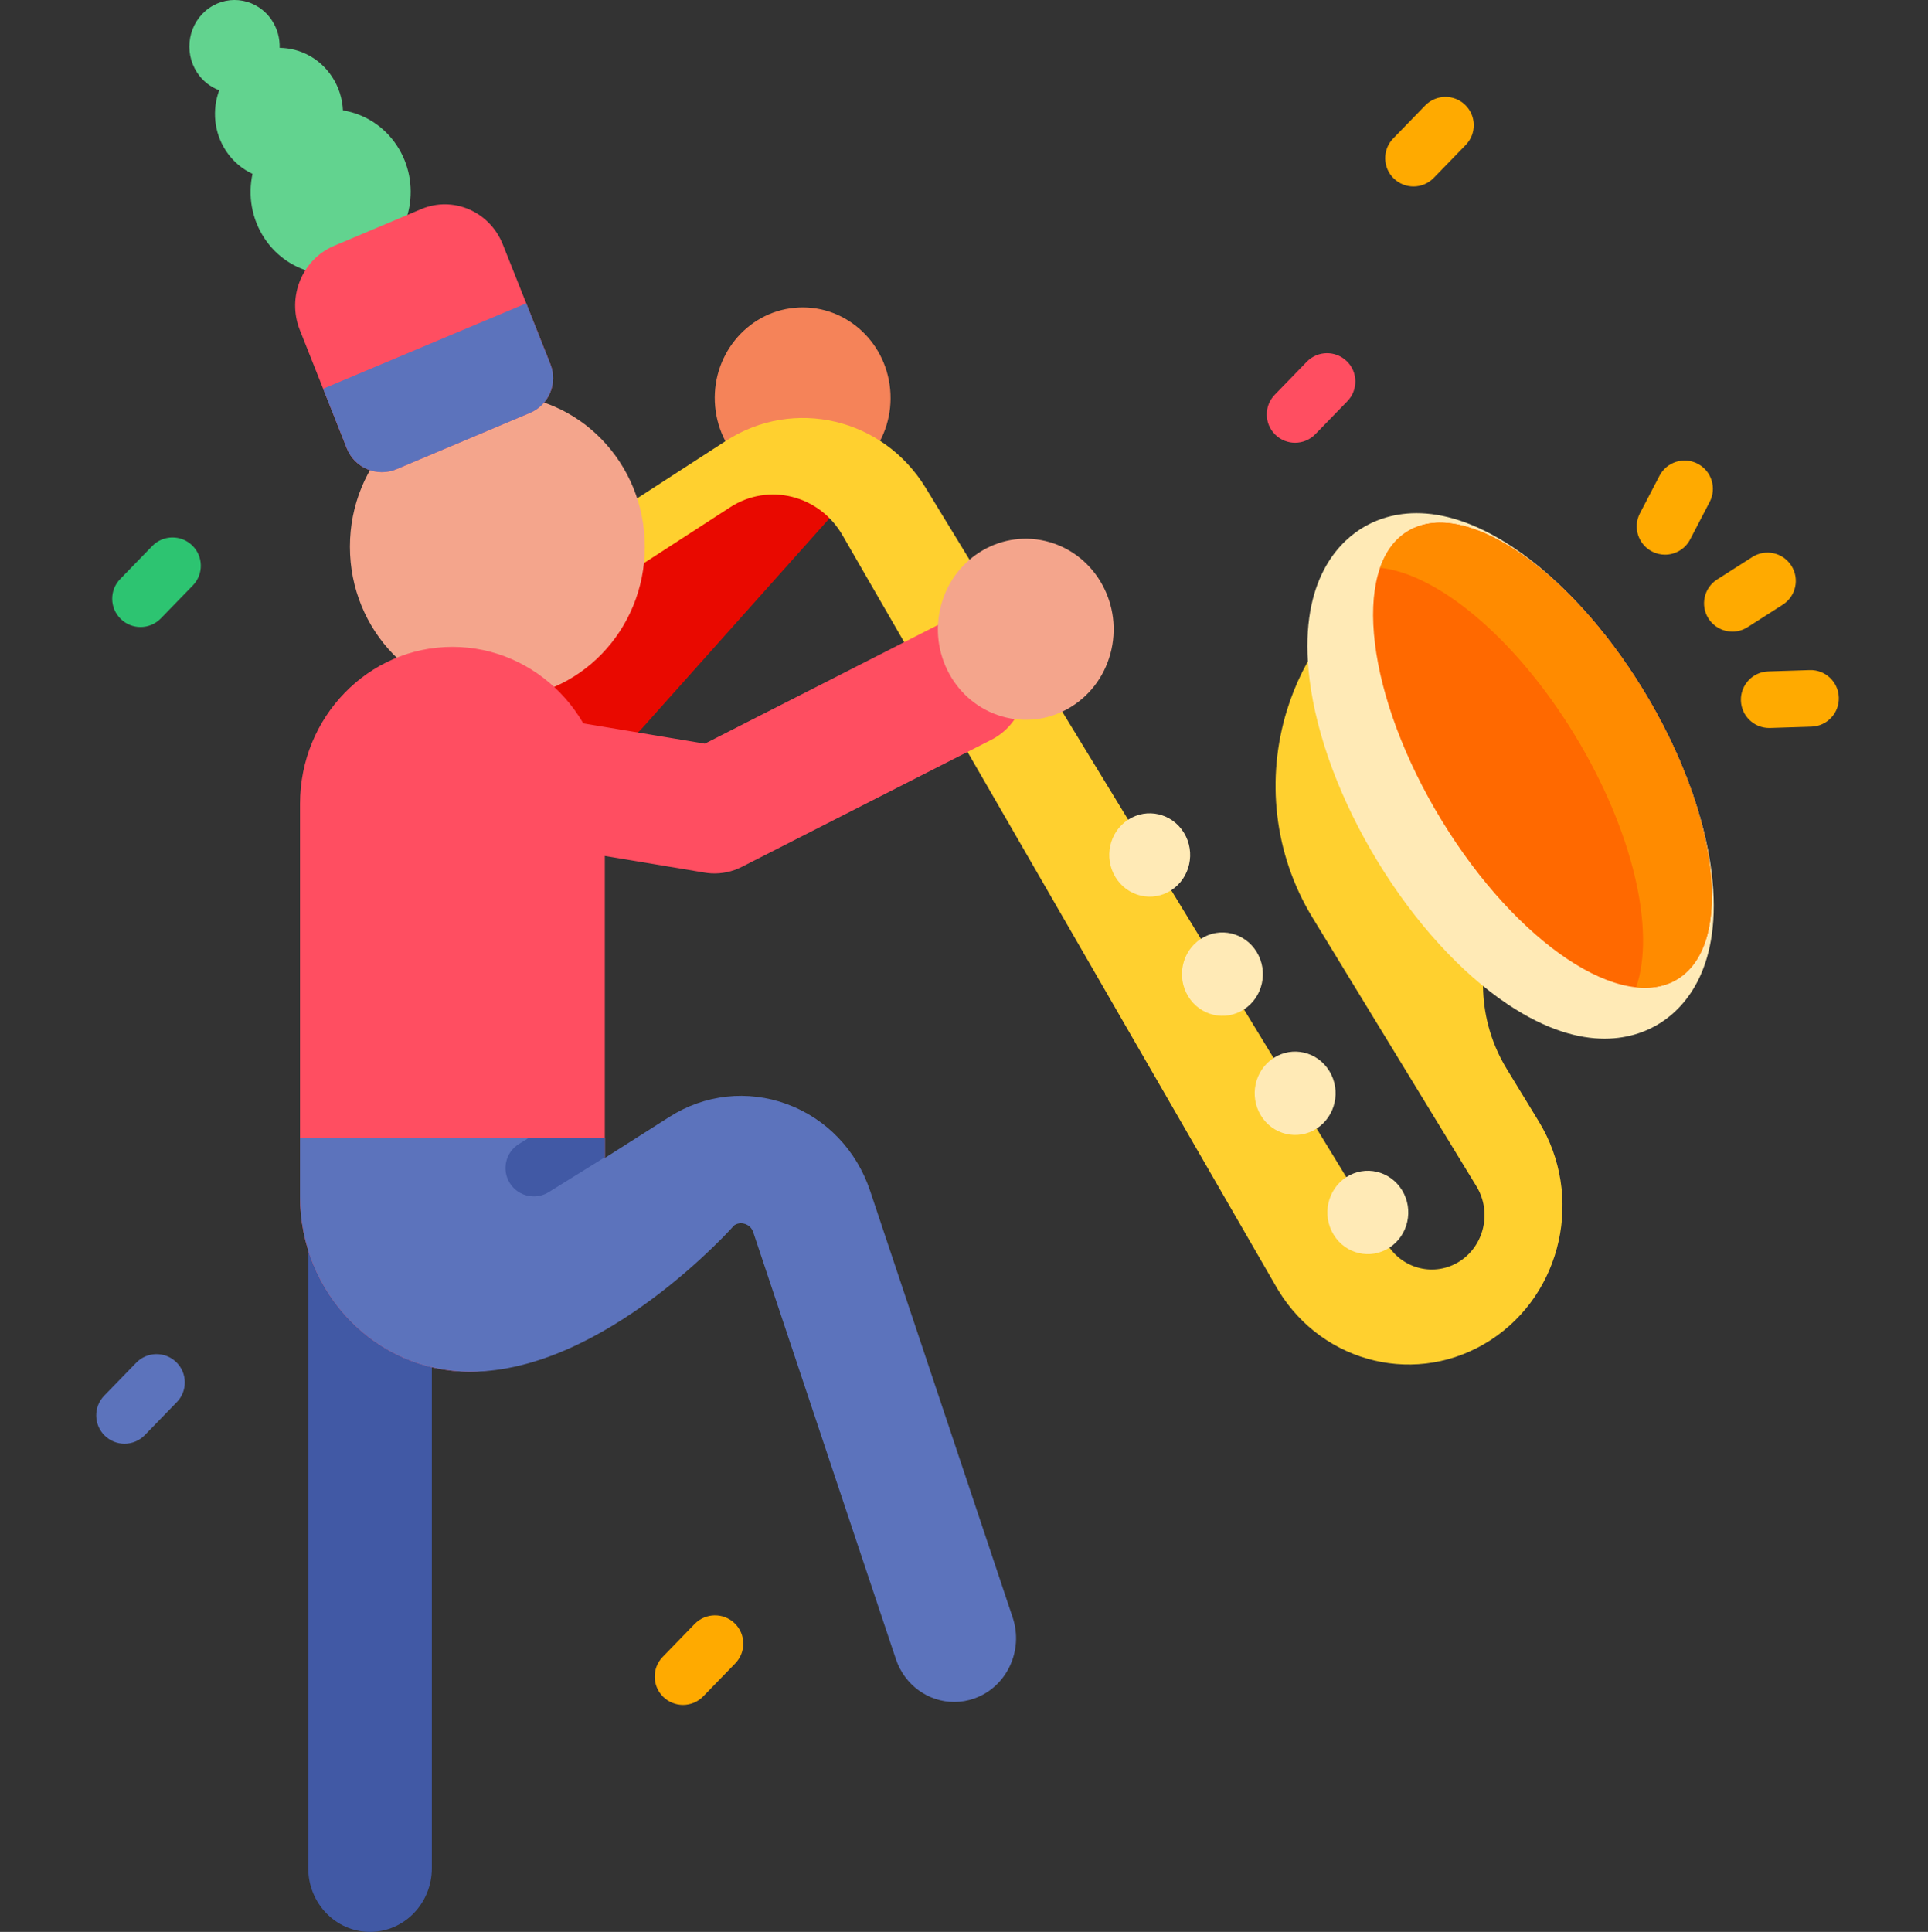 <svg viewBox="-25 0 511 511.998" xmlns="http://www.w3.org/2000/svg"><rect x="-25" y="0" width="511" height="511.998" fill="#333333" stroke="none"/><path d="m194.223 113.117c-6.66-6.305-17.02-5.855-23.141 1.004l-46.371 51.973-16.828 3.656c4.434 9.422 9.445 18.543 14.613 27.555.641 1.113 1.281 2.227 1.926 3.336l12.18-2.648c.594-.125 1.176-.289 1.75-.484 2.641-.898 5.031-2.477 6.926-4.605l49.918-55.945c6.121-6.859 5.684-17.535-.973-23.84zm0 0" fill="#e90900"/><path d="m210.93 103.207c1.215 13.195-8.188 24.906-20.996 26.156s-24.176-8.434-25.391-21.629c-1.215-13.195 8.188-24.906 20.996-26.156 12.809-1.25 24.176 8.434 25.391 21.629zm0 0" fill="#f58359"/><path d="m342.945 152.512 44.289 72.57c-9.582 6.207-15.812 15.824-18.141 26.355-1.461 6.598-1.391 13.551.348 20.254 1.035 4 2.66 7.906 4.91 11.594l8.516 13.953c11.988 19.645 6.25 45.586-12.82 57.934-19.129 12.391-44.293 6.379-56.227-13.18-.234-.387-.461-.781-.691-1.176l-114.777-198.859c-6.102-10.734-19.613-14.145-29.836-7.523l-23.109 14.969c-3.52 2.281-8.164 1.184-10.375-2.441-1.109-1.809-1.395-3.914-.973-5.848.43-1.938 1.574-3.703 3.332-4.844l29.992-19.422c17.957-11.633 41.668-6.062 52.957 12.438l122.316 200.43c4.109 6.73 12.738 8.758 19.273 4.527 3.27-2.121 5.391-5.398 6.184-8.992.797-3.594.258-7.5-1.793-10.863l-43.441-71.184c-10.375-17-12.27-37.02-6.84-54.777 4.383-14.371 13.559-27.266 26.906-35.914zm0 0" fill="#ffd02f"/><g fill="#ffeab6"><path d="m288.797 220.711c3.152 5.164 1.645 11.98-3.371 15.227-5.012 3.246-11.633 1.691-14.781-3.473-3.152-5.164-1.645-11.98 3.371-15.227 5.012-3.246 11.629-1.691 14.781 3.473zm0 0"/><path d="m308.07 252.289c3.152 5.164 1.641 11.98-3.371 15.227-5.012 3.25-11.633 1.695-14.785-3.469-3.148-5.164-1.641-11.984 3.371-15.23 5.012-3.246 11.633-1.691 14.785 3.473zm0 0"/><path d="m327.34 283.867c3.152 5.164 1.645 11.98-3.371 15.227-5.012 3.25-11.633 1.695-14.781-3.469-3.152-5.164-1.645-11.984 3.371-15.23 5.012-3.246 11.629-1.691 14.781 3.473zm0 0"/><path d="m346.613 315.445c3.152 5.164 1.641 11.98-3.371 15.227-5.012 3.25-11.633 1.695-14.785-3.469-3.148-5.164-1.641-11.984 3.371-15.23s11.633-1.691 14.785 3.473zm0 0"/><path d="m415.25 270.988c-6.32 4.094-20 8.922-40.559-4.777-12.418-8.273-24.668-21.695-34.492-37.797-9.828-16.102-16.262-33.293-18.117-48.41-3.07-25.02 7.078-35.625 13.402-39.723 6.324-4.094 20-8.922 40.559 4.777 12.418 8.273 24.668 21.695 34.492 37.797 9.828 16.102 16.262 33.293 18.117 48.41 3.07 25.02-7.078 35.629-13.402 39.723zm0 0"/></g><path d="m357.121 217.449c-19.93-32.66-24.133-66.883-9.383-76.434 14.75-9.555 42.863 9.18 62.797 41.84 19.934 32.66 24.133 66.883 9.383 76.438-14.75 9.551-42.863-9.18-62.797-41.844zm0 0" fill="#ff6900"/><path d="m340.773 150.465c1.449-4.129 3.758-7.371 6.965-9.449 14.75-9.555 42.867 9.18 62.797 41.84 19.934 32.664 24.137 66.883 9.387 76.438-3.207 2.078-7.047 2.812-11.285 2.371 5.219-14.898-.738-41.426-16.344-66.992-15.602-25.566-36.223-42.594-51.52-44.207zm0 0" fill="#ff8b00"/><path d="m41.922 46.078c-2.738-1.281-5.191-3.312-7.008-6.059-3.25-4.918-3.73-10.934-1.816-16.102-2.293-.848-4.359-2.414-5.832-4.645-3.723-5.629-2.309-13.301 3.152-17.133 5.465-3.832 12.914-2.379 16.637 3.25 1.473 2.23 2.129 4.785 2.059 7.289 5.367.059 10.625 2.723 13.875 7.641 1.82 2.75 2.754 5.844 2.906 8.938 5.594.902 10.828 4.086 14.266 9.285 6.598 9.98 4.094 23.578-5.594 30.371-9.684 6.797-22.883 4.219-29.48-5.758-3.438-5.203-4.398-11.387-3.164-17.078zm0 0" fill="#62d38f"/><path d="m145.898 144.887c0-22.234-17.496-40.258-39.078-40.258-21.582 0-39.078 18.023-39.078 40.258 0 22.23 17.496 40.254 39.078 40.254 21.582 0 39.078-18.023 39.078-40.254zm0 0" fill="#f4a58c"/><path d="m73.074 512c9.047 0 16.379-7.555 16.379-16.871v-165.332c0-9.316-7.332-16.871-16.379-16.871-9.043 0-16.375 7.555-16.375 16.871v165.332c0 9.316 7.332 16.871 16.375 16.871zm0 0" fill="#4159a5"/><path d="m54.516 213.039v104.035c0 25.664 20.199 46.461 45.113 46.461 19.703 0 35.672-16.449 35.672-36.75v-113.746c0-22.98-18.078-41.605-40.387-41.605-11.16 0-21.254 4.656-28.562 12.184-7.316 7.527-11.836 17.926-11.836 29.422zm0 0" fill="#ff4e61"/><path d="m233.246 450.129c-1.762.629-3.562.93-5.332.93-6.801 0-13.148-4.398-15.48-11.391l-37.797-113.109c-.453-1.32-1.383-1.898-2.082-2.16-.699-.262-1.781-.422-2.93.32 0 0-34.32 38.82-70 38.82-24.91 0-45.109-20.801-45.109-46.461v-15.559h80.789v5.367l17.109-10.879c9.391-5.98 20.75-7.219 31.16-3.391 10.402 3.832 18.43 12.191 22.031 22.953l37.801 113.117c2.938 8.812-1.613 18.41-10.16 21.441zm0 0" fill="#5c73bc"/><path d="m115.465 109.43-35.371 14.914c-5.164 2.176-11.109-.316-13.18-5.523l-6.273-15.797-6.176-15.555c-3.477-8.746.594-18.738 9.082-22.316l23.051-9.723c8.492-3.582 18.188.609 21.664 9.355l6.211 15.609 6.402 16.133c2.008 5.055-.395 10.793-5.41 12.902zm0 0" fill="#ff4e61"/><path d="m115.465 109.43-35.371 14.914c-5.164 2.176-11.109-.316-13.18-5.523l-6.273-15.797 53.832-22.629 6.402 16.133c2.008 5.055-.395 10.793-5.41 12.902zm0 0" fill="#5c73bc"/><path d="m135.305 301.52v5.18l-14.871 9.238c-1.23.762-2.598 1.133-3.949 1.133-2.508 0-4.961-1.262-6.379-3.551-2.191-3.512-1.109-8.141 2.41-10.32l2.699-1.68zm0 0" fill="#4159a5"/><path d="m156.02 451.836c-1.883 0-3.766-.703-5.223-2.117-2.973-2.887-3.043-7.633-.156-10.605l8.48-8.738c2.887-2.973 7.633-3.043 10.605-.16 2.973 2.887 3.043 7.633.16 10.605l-8.484 8.738c-1.469 1.516-3.426 2.277-5.383 2.277zm0 0" fill="#fa0"/><path d="m349.637 49.418c-1.883 0-3.77-.703-5.227-2.117-2.973-2.887-3.043-7.633-.156-10.605l8.48-8.738c2.887-2.973 7.633-3.043 10.605-.16 2.973 2.887 3.043 7.633.16 10.605l-8.484 8.738c-1.469 1.516-3.426 2.277-5.379 2.277zm0 0" fill="#fa0"/><path d="m318.246 117.34c-1.879 0-3.766-.703-5.223-2.117-2.973-2.883-3.043-7.633-.156-10.605l8.48-8.738c2.887-2.973 7.633-3.043 10.605-.156 2.973 2.883 3.043 7.633.16 10.605l-8.484 8.738c-1.469 1.516-3.426 2.273-5.383 2.273zm0 0" fill="#ff4e61"/><path d="m163.551 231.461c2.781.141 5.559-.445 8.074-1.727l66.125-33.672c8.109-4.129 11.434-14.246 7.426-22.598-4.008-8.355-13.828-11.781-21.938-7.652l-61.426 31.277-43.621-7.277c-8.922-1.488-17.336 4.758-18.785 13.953-1.445 9.199 4.621 17.863 13.547 19.355l48.797 8.141c.598.102 1.199.168 1.801.199zm0 0" fill="#ff4e61"/><path d="m269.301 173.266c-3.48 12.762-16.344 20.195-28.73 16.609-12.383-3.586-19.605-16.836-16.121-29.594 3.48-12.762 16.344-20.199 28.73-16.613 12.383 3.586 19.602 16.836 16.121 29.598zm0 0" fill="#f4a58c"/><path d="m12.238 166.172c-1.879 0-3.766-.707-5.223-2.121-2.973-2.883-3.043-7.633-.156-10.605l8.484-8.738c2.883-2.969 7.633-3.043 10.602-.156 2.973 2.883 3.043 7.633.16 10.605l-8.484 8.738c-1.469 1.516-3.426 2.277-5.383 2.277zm0 0" fill="#2dc471"/><path d="m8 382.613c-1.883 0-3.766-.703-5.227-2.121-2.969-2.883-3.039-7.633-.156-10.605l8.484-8.734c2.883-2.973 7.633-3.047 10.605-.16 2.973 2.887 3.043 7.637.156 10.605l-8.484 8.738c-1.469 1.516-3.422 2.277-5.379 2.277zm0 0" fill="#5c73bc"/><path d="m434.152 167.391c-2.477 0-4.898-1.223-6.332-3.465-2.227-3.492-1.199-8.129 2.293-10.355l9.32-5.945c3.492-2.227 8.129-1.203 10.355 2.289 2.227 3.492 1.199 8.129-2.293 10.355l-9.316 5.945c-1.25.797-2.648 1.176-4.027 1.176zm0 0" fill="#fa0"/><path d="m416.301 147c-1.172 0-2.355-.273-3.461-.852-3.676-1.914-5.102-6.441-3.184-10.117l5.184-9.949c1.914-3.672 6.445-5.098 10.117-3.184 3.672 1.914 5.102 6.445 3.184 10.117l-5.184 9.949c-1.336 2.566-3.953 4.035-6.656 4.035zm0 0" fill="#fa0"/><path d="m443.91 192.934c-4.035 0-7.363-3.203-7.492-7.262-.133-4.141 3.117-7.605 7.258-7.734l10.957-.348c4.152-.141 7.605 3.117 7.734 7.258.133 4.141-3.117 7.602-7.258 7.734l-10.957.348c-.082 0-.164.004-.242.004zm0 0" fill="#fa0"/></svg>